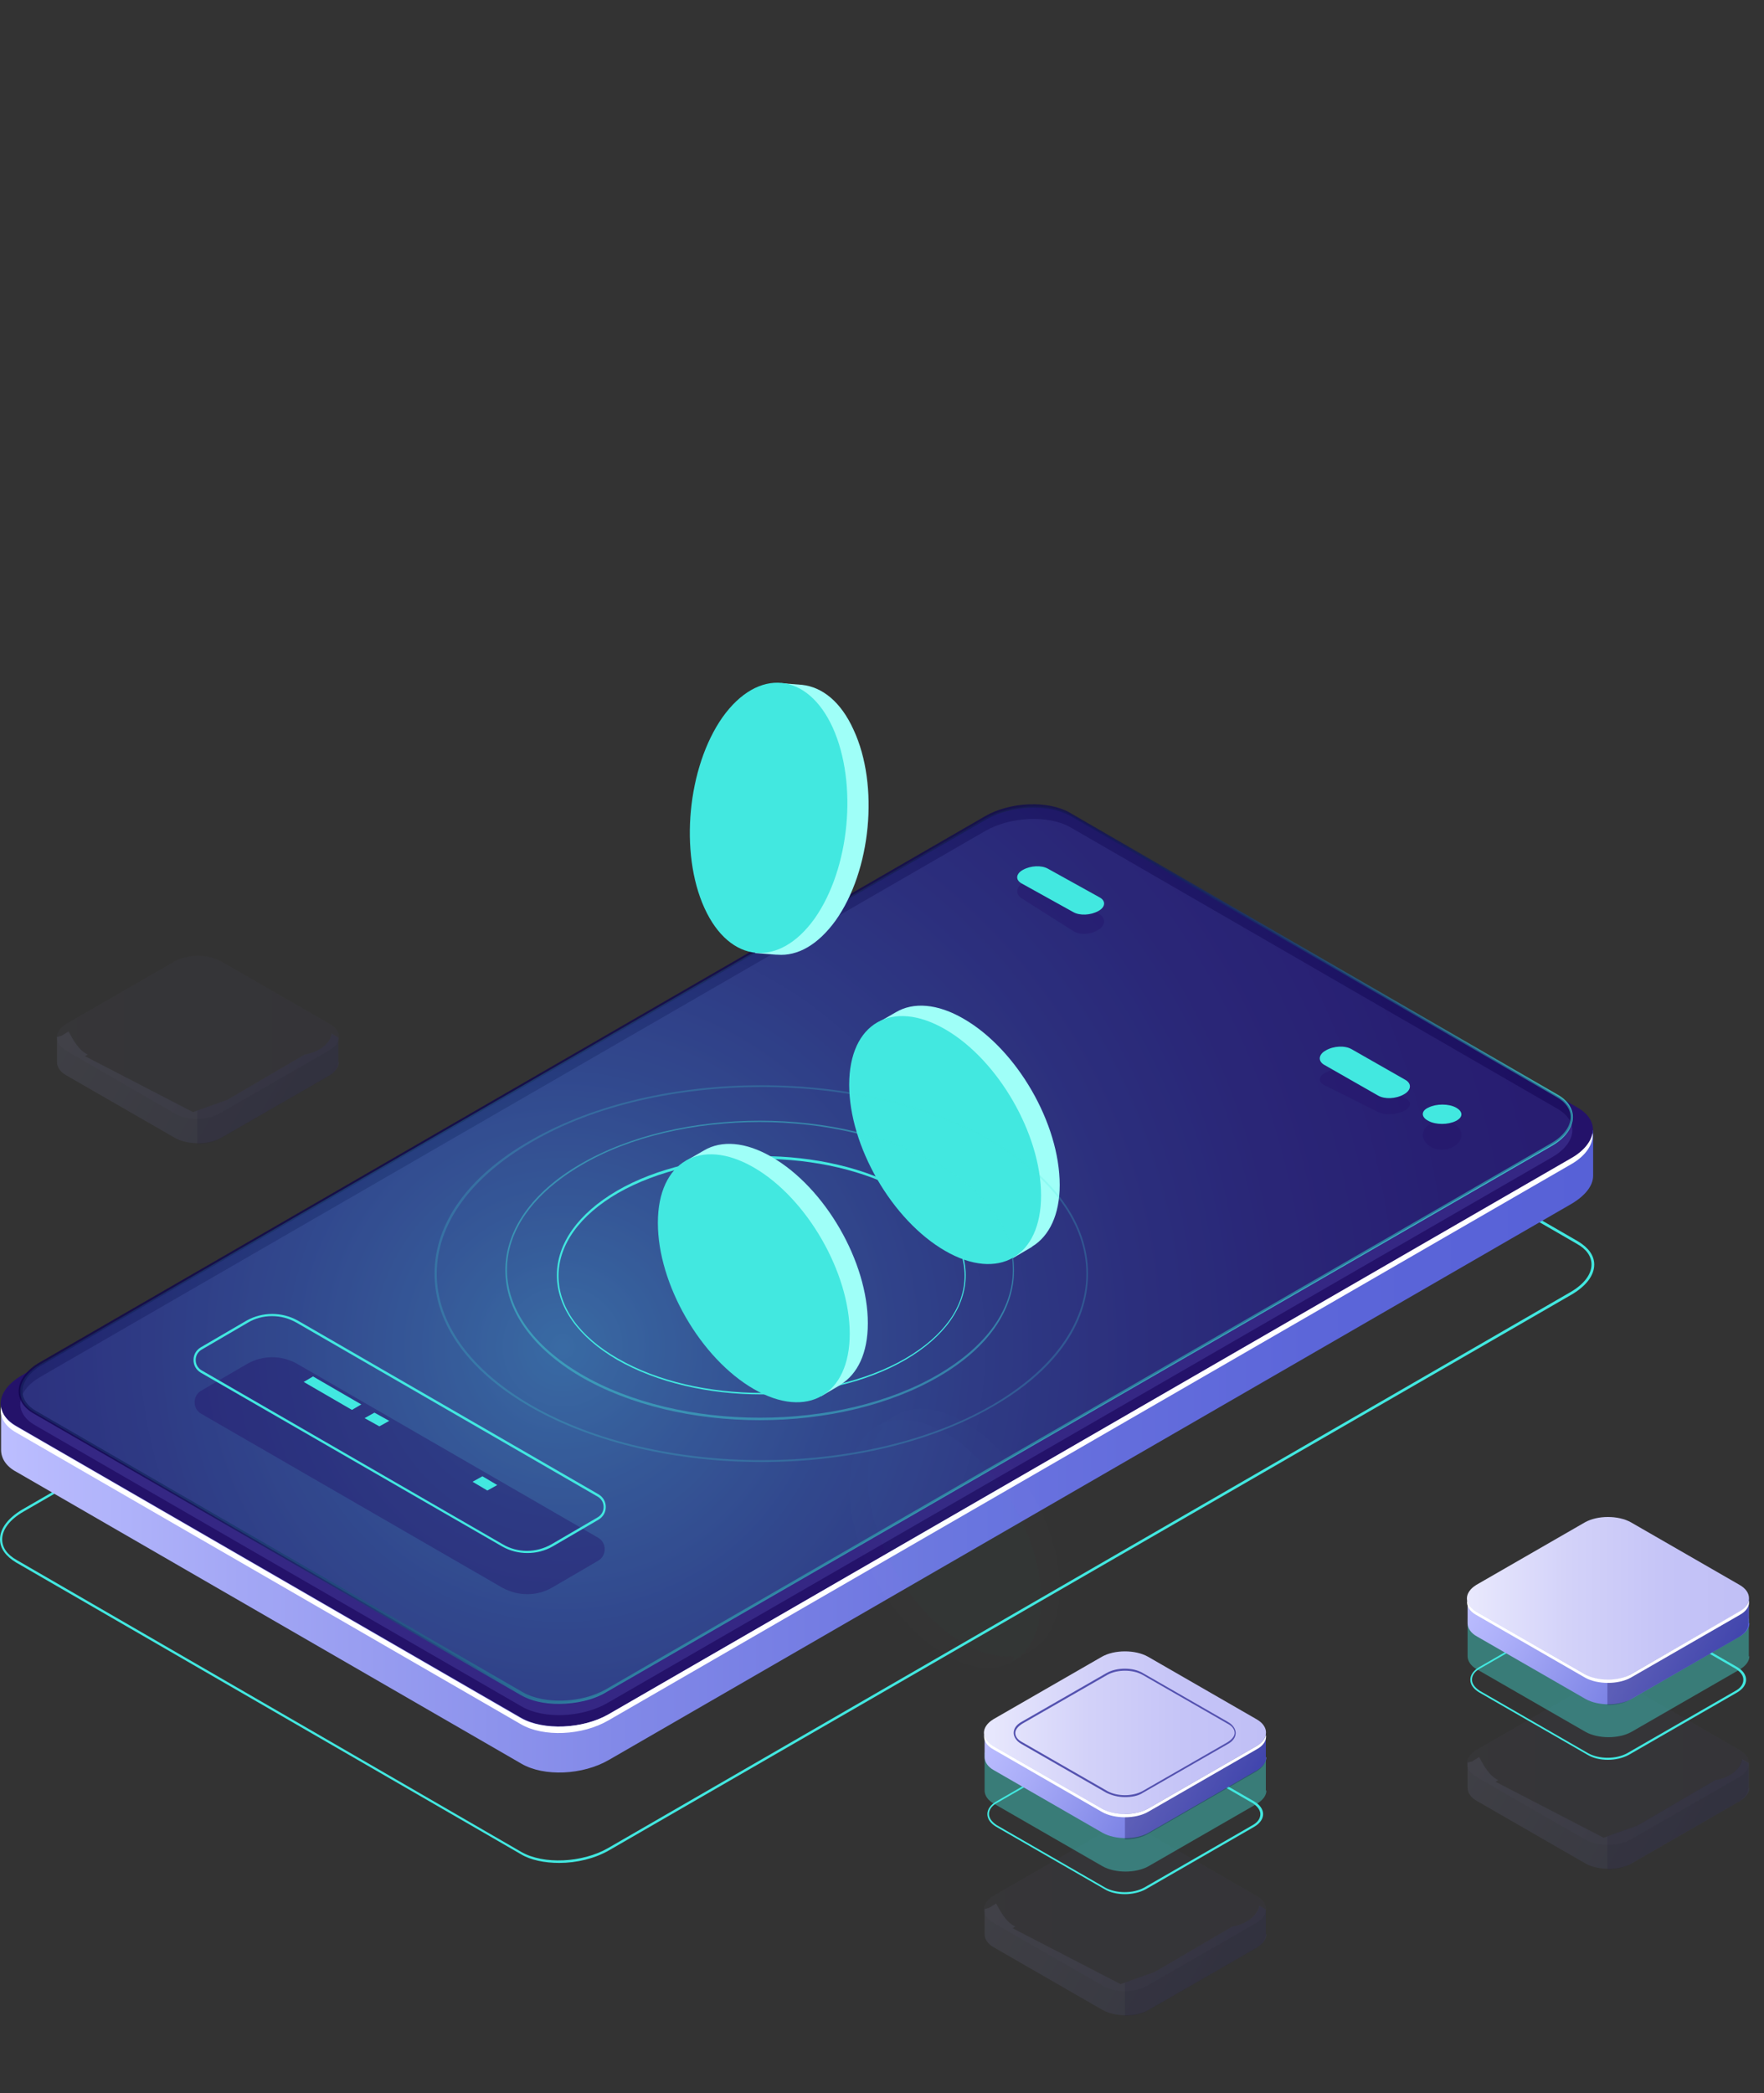 <svg width="548" height="650" viewBox="0 0 548 650" fill="none" xmlns="http://www.w3.org/2000/svg">
<rect x="0" y="0" width="548" height="650" fill="#333333" stroke="none"/>
<path d="M173.716 578.487C169.288 578.487 164.86 577.636 161.794 575.762L4.939 485.157C1.873 483.284 0 480.9 0 478.004C0 474.598 2.555 471.362 6.812 468.808L305.877 296.113C314.051 291.345 326.314 290.834 333.467 294.921L490.322 385.526C493.388 387.399 495.261 389.784 495.261 392.679C495.261 396.085 492.707 399.321 488.449 401.876L189.214 574.57C184.786 577.125 179.166 578.487 173.716 578.487ZM161.965 575.081C168.777 578.998 180.869 578.487 188.874 573.889L487.938 401.195C492.025 398.81 494.41 395.745 494.41 392.679C494.41 390.124 492.877 387.91 489.811 386.207L332.956 295.602C326.143 291.685 314.051 292.196 306.047 296.795L7.153 469.489C3.066 471.873 0.681 474.939 0.681 478.004C0.681 480.559 2.214 482.773 5.28 484.476L161.965 575.081Z" fill="#42E8E0"/>
<path d="M494.749 350.953L472.268 354.871L333.295 274.655C326.313 270.567 314.221 271.078 306.046 275.847L40.192 429.296L0.339 436.108V450.244C0.339 452.799 1.872 455.353 5.108 457.056L161.963 547.661C168.946 551.749 181.038 551.238 189.213 546.469L488.277 373.775C492.535 371.22 494.919 368.155 494.919 365.089V350.953H494.749Z" fill="url(#paint0_linear_858_19298)"/>
<path d="M161.793 533.355L4.938 442.751C-2.045 438.663 -1.193 431.68 6.811 427.082L306.046 254.558C314.05 249.96 326.313 249.449 333.295 253.366L490.151 343.971C497.134 348.058 496.282 355.041 488.277 359.639L189.043 532.334C181.038 536.932 168.776 537.443 161.793 533.355Z" fill="#24126A"/>
<path d="M488.107 359.639L189.043 532.334C181.038 536.932 168.776 537.443 161.793 533.526L4.938 442.921C2.213 441.388 0.68 439.174 0.339 436.96C-0.171 439.855 1.361 442.751 4.938 444.794L161.793 535.399C168.776 539.487 180.868 538.976 189.043 534.207L488.107 361.513C492.876 358.788 495.09 355.041 494.749 351.805C494.238 354.53 492.024 357.425 488.107 359.639Z" fill="white"/>
<path opacity="0.51" d="M162.134 529.949L10.899 442.58C4.086 438.663 4.938 431.85 12.772 427.422L306.216 257.964C314.05 253.536 325.802 253.025 332.614 256.942L483.849 344.311C490.662 348.228 489.81 355.041 481.976 359.469L188.532 528.927C180.698 533.355 168.946 533.866 162.134 529.949Z" fill="#453C9E"/>
<path opacity="0.8" d="M173.546 529.097C169.118 529.097 165.03 528.245 161.794 526.372L10.559 439.003C7.494 437.3 5.791 434.745 5.791 432.02C5.791 428.784 8.175 425.378 12.433 422.994L305.877 253.536C313.711 248.937 325.803 248.426 332.615 252.514L483.85 339.883C486.916 341.586 488.619 344.14 488.619 346.865C488.619 350.101 486.235 353.508 481.977 355.892L188.533 525.35C184.446 527.905 178.825 529.097 173.546 529.097ZM162.476 525.521C169.118 529.267 180.699 528.927 188.363 524.499L481.807 355.04C485.724 352.826 487.938 349.761 487.938 346.865C487.938 344.481 486.405 342.267 483.68 340.734L332.445 253.365C325.803 249.618 314.222 249.959 306.558 254.387L13.114 423.846C9.197 426.06 6.983 429.125 6.983 432.02C6.983 434.405 8.515 436.619 11.24 438.152L162.476 525.521Z" fill="url(#paint1_linear_858_19298)"/>
<g opacity="0.7">
<path opacity="0.5" d="M162.134 526.032L10.899 438.663C4.086 434.746 4.938 427.933 12.772 423.505L306.216 254.047C314.05 249.619 325.802 249.108 332.614 253.025L483.849 340.394C490.662 344.311 489.81 351.124 481.976 355.552L188.532 525.01C180.698 529.438 168.946 529.949 162.134 526.032Z" fill="url(#paint2_radial_858_19298)"/>
<g opacity="0.1">
<path opacity="0.1" d="M329.208 493.163C329.208 474.088 315.924 451.096 299.404 441.559C291.229 436.79 283.735 436.279 278.285 439.515L272.665 442.751L274.368 442.921C271.473 446.498 269.6 451.948 269.6 458.76C269.6 477.835 282.884 500.827 299.404 510.364C305.024 513.6 310.304 514.792 314.902 514.281L314.732 515.814L320.522 512.408L320.693 512.237C325.972 509.172 329.208 502.53 329.208 493.163Z" fill="#9FFFF8"/>
<path opacity="0.1" d="M323.418 496.569C323.418 515.644 310.134 523.308 293.614 513.77C277.094 504.233 263.81 481.241 263.81 462.166C263.81 443.092 277.094 435.428 293.614 444.965C310.134 454.503 323.418 477.494 323.418 496.569Z" fill="#42E8E0"/>
</g>
</g>
<path opacity="0.4" d="M452.2 355.65C449.8 357.45 446.029 357.45 443.8 355.65C441.4 353.85 441.4 350.925 443.8 349.35C446.2 347.55 449.971 347.55 452.2 349.35C454.6 350.925 454.6 353.85 452.2 355.65Z" fill="#24126A"/>
<path opacity="0.4" d="M419.911 332.71L436.614 341.046C438.701 342.107 438.353 343.926 436.092 344.987C433.656 346.2 430.176 346.351 428.089 345.29L411.386 336.954C409.299 335.893 409.647 334.074 411.908 333.013C414.344 331.8 417.824 331.649 419.911 332.71Z" fill="#24126A"/>
<path opacity="0.4" d="M325.557 273.731L341.663 283.936C343.676 285.235 343.341 287.461 341.16 288.76C338.811 290.245 335.456 290.43 333.443 289.131L317.337 278.926C315.324 277.627 315.659 275.401 317.84 274.102C320.189 272.803 323.544 272.618 325.557 273.731Z" fill="#24126A"/>
<path d="M452.254 348.1C449.842 349.3 446.05 349.3 443.81 348.1C441.397 346.9 441.397 344.95 443.81 343.9C446.222 342.7 450.014 342.7 452.254 343.9C454.495 345.1 454.667 346.9 452.254 348.1Z" fill="#42E8E0"/>
<path d="M419.911 325.811L436.614 335.339C438.701 336.551 438.353 338.63 436.092 339.843C433.656 341.228 430.176 341.402 428.089 340.189L411.386 330.661C409.299 329.449 409.647 327.37 411.908 326.157C414.344 324.772 417.824 324.598 419.911 325.811Z" fill="#42E8E0"/>
<path d="M325.557 269.76L341.663 278.692C343.676 279.829 343.341 281.778 341.16 282.915C338.811 284.214 335.456 284.377 333.443 283.24L317.337 274.308C315.324 273.171 315.659 271.222 317.84 270.085C320.189 268.786 323.544 268.623 325.557 269.76Z" fill="#42E8E0"/>
<g opacity="0.3">
<path opacity="0.3" d="M543.289 555.155V547.491L541.245 546.299C540.734 549.875 536.477 552.26 532.9 552.771L508.716 566.906L498.157 570.653L464.606 553.282L465.457 552.771C462.562 551.408 461.029 548.343 459.496 545.618L457.282 546.98L455.92 547.321V555.155C455.92 556.688 456.942 558.221 458.815 559.242L492.537 578.658C496.454 580.872 502.925 580.872 506.843 578.658L540.564 559.242C542.437 558.05 543.459 556.688 543.459 555.155C543.289 555.325 543.289 555.155 543.289 555.155Z" fill="url(#paint3_linear_858_19298)"/>
<path opacity="0.3" d="M532.729 552.771L508.545 566.906L499.349 570.142V580.531C501.903 580.531 504.458 580.02 506.502 578.828L540.223 559.413C542.096 558.221 543.118 556.858 543.118 555.325V555.155V547.491L541.245 546.469H541.075C540.393 550.046 536.306 552.26 532.729 552.771Z" fill="#0F054C"/>
<g opacity="0.3">
<path opacity="0.3" d="M492.366 571.164L458.645 551.749C454.728 549.535 454.728 545.788 458.645 543.403L492.366 523.988C496.283 521.774 502.755 521.774 506.672 523.988L540.394 543.403C544.311 545.618 544.311 549.364 540.394 551.749L506.672 571.164C502.755 573.378 496.283 573.378 492.366 571.164Z" fill="url(#paint4_linear_858_19298)"/>
</g>
<g opacity="0.3">
<path opacity="0.3" d="M492.366 571.164L458.645 551.749C454.728 549.535 454.728 545.788 458.645 543.403L492.366 523.988C496.283 521.774 502.755 521.774 506.672 523.988L540.394 543.403C544.311 545.618 544.311 549.364 540.394 551.749L506.672 571.164C502.755 573.378 496.283 573.378 492.366 571.164Z" fill="#0F054C"/>
</g>
</g>
<path d="M499.519 546.468C497.135 546.468 494.921 545.957 493.218 544.936L459.497 525.52C457.793 524.498 456.771 523.136 456.771 521.603C456.771 520.07 457.793 518.708 459.497 517.686L493.218 498.271C496.794 496.227 502.415 496.227 505.991 498.271L539.712 517.686C541.416 518.708 542.437 520.07 542.437 521.603C542.437 523.136 541.416 524.498 539.712 525.52L505.991 544.936C504.118 545.957 501.733 546.468 499.519 546.468ZM499.519 497.419C497.305 497.419 495.091 497.93 493.388 498.782L459.667 518.197C458.134 519.048 457.282 520.241 457.282 521.603C457.282 522.795 458.134 523.987 459.667 525.009L493.388 544.425C496.794 546.298 502.074 546.298 505.48 544.425L539.202 525.009C540.734 524.158 541.586 522.966 541.586 521.603C541.586 520.241 540.734 519.219 539.202 518.197L505.48 498.782C503.777 497.93 501.733 497.419 499.519 497.419Z" fill="#42E8E0"/>
<path opacity="0.4" d="M543.288 514.28V502.699L541.244 501.507C540.733 505.083 536.476 507.468 532.899 507.979L508.715 522.114L498.156 525.861L464.605 508.49L465.456 507.979C462.561 506.616 461.028 503.551 459.496 500.826L457.282 502.188L455.919 502.529V514.28C455.919 515.813 456.941 517.346 458.814 518.368L492.536 537.783C496.453 539.997 502.925 539.997 506.842 537.783L540.563 518.368C542.436 517.175 543.458 515.813 543.458 514.28C543.288 514.45 543.288 514.28 543.288 514.28Z" fill="#42E8E0"/>
<path d="M543.288 504.061V496.397L541.244 495.205C540.733 498.782 536.476 501.166 532.899 501.677L508.715 515.813L498.156 519.559L464.605 502.188L465.456 501.677C462.561 500.314 461.028 497.249 459.496 494.524L457.282 495.886L455.919 496.227V504.061C455.919 505.594 456.941 507.127 458.814 508.149L492.536 527.564C496.453 529.778 502.925 529.778 506.842 527.564L540.563 508.149C542.436 506.957 543.458 505.594 543.458 504.061C543.288 504.061 543.288 504.061 543.288 504.061Z" fill="url(#paint5_linear_858_19298)"/>
<path opacity="0.3" d="M532.728 501.677L508.544 515.813L499.348 519.049V529.437C501.902 529.437 504.457 528.927 506.501 527.734L540.222 508.319C542.095 507.127 543.117 505.764 543.117 504.232V504.061V496.397L541.244 495.375H541.074C540.392 498.782 536.305 501.166 532.728 501.677Z" fill="#0F054C"/>
<path d="M492.365 519.9L458.644 500.485C454.727 498.271 454.727 494.524 458.644 492.14L492.365 472.724C496.282 470.51 502.754 470.51 506.671 472.724L540.393 492.14C544.31 494.354 544.31 498.101 540.393 500.485L506.671 519.9C502.754 522.285 496.282 522.285 492.365 519.9Z" fill="url(#paint6_linear_858_19298)"/>
<path d="M540.223 500.485L506.672 519.9C502.755 522.114 496.283 522.114 492.366 519.9L458.645 500.485C456.942 499.463 455.92 498.1 455.75 496.908C455.579 498.611 456.431 500.314 458.645 501.507L492.366 520.922C496.283 523.136 502.755 523.136 506.672 520.922L540.394 501.507C542.608 500.314 543.63 498.611 543.289 496.908C543.119 498.1 542.097 499.463 540.223 500.485Z" fill="white"/>
<g opacity="0.3">
<path opacity="0.3" d="M393.245 600.628V592.964L391.201 591.772C390.52 595.348 386.433 597.732 382.856 598.243L358.672 612.379L348.113 616.126L314.562 598.754L315.413 598.243C312.518 596.881 310.985 593.815 309.452 591.09L307.238 592.453L305.876 592.793V600.628C305.876 602.16 306.898 603.693 308.771 604.715L342.493 624.13C346.41 626.345 352.881 626.345 356.799 624.13L390.52 604.715C392.393 603.523 393.415 602.16 393.415 600.628C393.245 600.628 393.245 600.628 393.245 600.628Z" fill="url(#paint7_linear_858_19298)"/>
<path opacity="0.3" d="M382.856 598.243L358.672 612.379L349.476 615.615V626.003C352.03 626.003 354.585 625.492 356.629 624.3L390.35 604.885C392.223 603.693 393.245 602.33 393.245 600.798V600.627V592.963L391.372 591.941H391.202C390.52 595.348 386.263 597.732 382.856 598.243Z" fill="#0F054C"/>
<g opacity="0.3">
<path opacity="0.3" d="M342.322 616.466L308.601 597.051C304.684 594.837 304.684 591.09 308.601 588.706L342.322 569.29C346.239 567.076 352.711 567.076 356.628 569.29L390.35 588.706C394.267 590.92 394.267 594.667 390.35 597.051L356.628 616.466C352.711 618.851 346.239 618.851 342.322 616.466Z" fill="url(#paint8_linear_858_19298)"/>
</g>
<g opacity="0.3">
<path opacity="0.3" d="M342.322 616.466L308.601 597.051C304.684 594.837 304.684 591.09 308.601 588.706L342.322 569.29C346.239 567.076 352.711 567.076 356.628 569.29L390.35 588.706C394.267 590.92 394.267 594.667 390.35 597.051L356.628 616.466C352.711 618.851 346.239 618.851 342.322 616.466Z" fill="#0F054C"/>
</g>
</g>
<path d="M349.475 588.195C347.091 588.195 344.877 587.684 343.174 586.662L309.453 567.247C307.749 566.225 306.728 564.862 306.728 563.33C306.728 561.797 307.749 560.434 309.453 559.413L343.174 539.997C346.75 537.953 352.371 537.953 355.947 539.997L389.668 559.413C391.372 560.434 392.393 561.797 392.393 563.33C392.393 564.862 391.372 566.225 389.668 567.247L355.947 586.662C354.074 587.684 351.689 588.195 349.475 588.195ZM343.344 586.151C346.75 588.025 352.03 588.025 355.436 586.151L389.158 566.736C390.69 565.884 391.542 564.692 391.542 563.33C391.542 562.137 390.69 560.945 389.158 559.923L355.436 540.508C352.03 538.635 346.75 538.635 343.344 540.508L309.623 559.923C308.09 560.775 307.238 561.967 307.238 563.33C307.238 564.522 308.09 565.714 309.623 566.736L343.344 586.151Z" fill="#42E8E0"/>
<path opacity="0.4" d="M393.245 556.006V544.425L391.201 543.233C390.52 546.81 386.433 549.194 382.856 549.705L358.672 563.84L348.113 567.587L314.562 550.216L315.413 549.705C312.518 548.342 310.985 545.277 309.452 542.552L307.238 543.914L305.876 544.255V556.006C305.876 557.539 306.898 559.072 308.771 560.094L342.493 579.509C346.41 581.723 352.881 581.723 356.799 579.509L390.52 560.094C392.393 558.902 393.415 557.539 393.415 556.006C393.245 556.006 393.245 556.006 393.245 556.006Z" fill="#42E8E0"/>
<path d="M393.245 545.617V537.953L391.201 536.761C390.52 540.337 386.433 542.722 382.856 543.233L358.672 557.368L348.113 561.115L314.562 543.744L315.413 543.233C312.518 541.87 310.985 538.805 309.452 536.08L307.238 537.442L305.876 537.783V545.617C305.876 547.15 306.898 548.683 308.771 549.704L342.493 569.12C346.41 571.334 352.881 571.334 356.799 569.12L390.52 549.704C392.393 548.512 393.415 547.15 393.415 545.617C393.245 545.787 393.245 545.787 393.245 545.617Z" fill="url(#paint9_linear_858_19298)"/>
<path opacity="0.3" d="M382.856 543.403L358.672 557.538L349.476 560.774V571.163C352.03 571.163 354.585 570.652 356.629 569.46L390.35 550.045C392.223 548.852 393.245 547.49 393.245 545.957V545.787V538.123L391.372 537.101H391.202C390.52 540.507 386.263 542.892 382.856 543.403Z" fill="#0F054C"/>
<path d="M342.322 561.626L308.601 542.211C304.684 539.997 304.684 536.25 308.601 533.865L342.322 514.45C346.239 512.236 352.711 512.236 356.628 514.45L390.35 533.865C394.267 536.079 394.267 539.826 390.35 542.211L356.628 561.626C352.711 563.84 346.239 563.84 342.322 561.626Z" fill="url(#paint10_linear_858_19298)"/>
<path d="M349.475 558.049C347.432 558.049 345.388 557.538 343.685 556.687L317.287 541.529C315.754 540.678 314.902 539.315 314.902 538.123C314.902 536.761 315.754 535.568 317.287 534.717L343.685 519.559C346.921 517.686 352.03 517.686 355.095 519.559L381.494 534.717C383.026 535.568 383.878 536.931 383.878 538.123C383.878 539.486 383.026 540.678 381.494 541.529L355.095 556.687C353.563 557.709 351.519 558.049 349.475 558.049ZM344.025 556.176C347.091 557.879 351.86 557.879 354.925 556.176L381.323 541.018C382.686 540.167 383.537 539.145 383.537 538.123C383.537 536.931 382.686 535.909 381.323 535.228L354.925 520.07C351.86 518.367 347.091 518.367 344.025 520.07L317.627 535.228C316.265 536.079 315.413 537.101 315.413 538.123C315.413 539.315 316.265 540.337 317.627 541.018L344.025 556.176Z" fill="#5351AF"/>
<path d="M390.35 542.211L356.628 561.627C352.711 563.841 346.239 563.841 342.322 561.627L308.601 542.211C306.898 541.189 305.876 539.827 305.706 538.635C305.535 540.338 306.387 542.041 308.601 543.233L342.322 562.648C346.239 564.863 352.711 564.863 356.628 562.648L390.35 543.233C392.564 542.041 393.586 540.338 393.245 538.635C393.075 539.827 392.053 541.189 390.35 542.211Z" fill="white"/>
<g opacity="0.3">
<path opacity="0.3" d="M105.08 329.835V322.171L103.036 320.979C102.525 324.556 98.267 326.94 94.691 327.451L70.507 341.587L59.948 345.333L26.397 327.962L27.248 327.451C24.353 326.088 22.82 323.023 21.288 320.298L19.073 321.66L17.711 322.001V329.835C17.711 331.368 18.733 332.901 20.606 333.923L54.328 353.338C58.245 355.552 64.716 355.552 68.634 353.338L102.355 333.923C104.228 332.73 105.25 331.368 105.25 329.835C105.08 329.835 105.08 329.835 105.08 329.835Z" fill="url(#paint11_linear_858_19298)"/>
<path opacity="0.3" d="M94.692 327.451L70.508 341.587L61.311 344.822V355.211C63.866 355.211 66.42 354.7 68.464 353.508L102.185 334.093C104.059 332.901 105.081 331.538 105.081 330.006V329.835V322.171L103.207 321.149H103.037C102.356 324.556 98.098 326.94 94.692 327.451Z" fill="#0F054C"/>
<g opacity="0.3">
<path opacity="0.3" d="M54.157 345.674L20.606 326.258C16.689 324.044 16.689 320.298 20.606 317.913L54.328 298.498C58.245 296.284 64.717 296.284 68.634 298.498L102.355 317.913C106.272 320.127 106.272 323.874 102.355 326.088L68.634 345.503C64.546 348.058 58.075 348.058 54.157 345.674Z" fill="url(#paint12_linear_858_19298)"/>
</g>
<g opacity="0.3">
<path opacity="0.3" d="M54.157 345.674L20.606 326.258C16.689 324.044 16.689 320.298 20.606 317.913L54.328 298.498C58.245 296.284 64.717 296.284 68.634 298.498L102.355 317.913C106.272 320.127 106.272 323.874 102.355 326.088L68.634 345.503C64.546 348.058 58.075 348.058 54.157 345.674Z" fill="#0F054C"/>
</g>
</g>
<path d="M329.207 367.984C329.207 348.91 315.923 325.918 299.403 316.381C291.228 311.612 283.734 311.101 278.284 314.337L272.664 317.573L274.367 317.743C271.472 321.32 269.599 326.769 269.599 333.582C269.599 352.657 282.883 375.648 299.403 385.186C305.023 388.422 310.303 389.614 314.901 389.103L314.731 390.636L320.521 387.229L320.692 387.059C325.971 383.823 329.207 377.181 329.207 367.984Z" fill="#9FFFF8"/>
<path d="M323.417 371.22C323.417 390.295 310.133 397.959 293.613 388.422C277.093 378.884 263.809 355.893 263.809 336.818C263.809 317.743 277.093 310.079 293.613 319.617C310.133 329.154 323.417 352.316 323.417 371.22Z" fill="#42E8E0"/>
<path d="M259.553 285.894C270.623 270.396 273.177 243.828 265.173 226.626C261.256 217.94 255.465 213.342 249.164 212.661L242.692 212.15L243.884 213.172C239.286 214.364 234.858 217.77 230.94 223.39C219.87 238.889 217.316 265.457 225.32 282.658C228.045 288.619 231.622 292.706 235.539 294.75L234.517 295.942L241.159 296.453H241.5C247.801 296.964 254.103 293.388 259.553 285.894Z" fill="#9FFFF8"/>
<path d="M253.08 285.213C242.01 300.711 226.682 299.179 218.848 281.977C211.014 264.776 213.568 238.208 224.468 222.709C235.538 207.211 250.866 208.744 258.7 225.945C266.535 243.317 263.98 269.715 253.08 285.213Z" fill="#42E8E0"/>
<g opacity="0.1">
<path opacity="0.1" d="M269.601 410.902C269.601 391.828 256.316 368.836 239.796 359.299C231.622 354.53 224.128 354.019 218.678 357.255L213.058 360.491L214.761 360.661C211.866 364.237 209.992 369.687 209.992 376.5C209.992 395.575 223.276 418.566 239.796 428.104C245.417 431.34 250.696 432.532 255.295 432.021L255.124 433.554L260.915 430.147L261.085 429.977C266.365 426.741 269.601 420.269 269.601 410.902Z" fill="#9FFFF8"/>
<path opacity="0.1" d="M263.981 414.138C263.981 433.213 250.696 440.877 234.176 431.34C217.656 421.802 204.372 398.81 204.372 379.736C204.372 360.661 217.656 352.997 234.176 362.534C250.696 372.072 263.981 395.234 263.981 414.138Z" fill="#42E8E0"/>
</g>
<path opacity="0.4" d="M236 441C215.705 441 195.578 436.397 180.147 427.361C165.219 418.496 157 406.903 157 394.457C157 382.012 165.219 370.248 180.147 361.554C211.009 343.482 261.159 343.482 291.853 361.554C306.781 370.419 315 382.012 315 394.457C315 406.903 306.781 418.666 291.853 427.361L291.686 427.02L291.853 427.361C276.422 436.397 256.295 441 236 441ZM236 348.426C215.873 348.426 195.745 352.859 180.482 361.895C165.722 370.589 157.503 382.012 157.503 394.287C157.503 406.562 165.722 417.984 180.482 426.679C211.176 444.751 260.992 444.751 291.686 426.679C306.446 417.984 314.665 406.562 314.665 394.287C314.665 382.012 306.446 370.589 291.686 361.895C276.255 353.029 256.127 348.426 236 348.426Z" fill="#42E8E0"/>
<path opacity="0.2" d="M236.585 454C210.637 454 184.69 448.254 164.848 436.93C145.684 425.944 135 411.239 135 395.521C135 379.803 145.515 365.099 164.848 354.113C204.363 331.296 268.637 331.296 308.152 354.113C327.316 365.099 338 379.803 338 395.521C338 411.239 327.485 425.944 308.152 436.93C288.48 448.254 262.532 454 236.585 454ZM236.585 337.549C210.807 337.549 184.86 343.127 165.187 354.62C146.193 365.606 135.678 380.141 135.678 395.521C135.678 410.901 146.193 425.437 165.187 436.423C204.532 459.07 268.637 459.07 307.982 436.423C326.977 425.437 337.491 410.901 337.491 395.521C337.491 380.141 326.977 365.606 307.982 354.62C288.31 343.296 262.532 337.549 236.585 337.549Z" fill="#42E8E0"/>
<path d="M236.585 433C220.347 433 204.109 429.403 191.631 422.208C179.666 415.185 173 405.935 173 396C173 386.065 179.666 376.815 191.631 369.792C216.416 355.403 256.584 355.403 281.369 369.792C293.334 376.815 300 386.065 300 396C300 405.935 293.334 415.185 281.369 422.208L281.198 421.866L281.369 422.208C269.062 429.403 252.824 433 236.585 433ZM236.585 359.856C220.518 359.856 204.28 363.454 191.973 370.477C180.179 377.329 173.513 386.407 173.513 396.171C173.513 405.935 180.008 415.014 191.973 421.866C216.587 436.083 256.584 436.083 281.198 421.866C292.992 415.014 299.658 405.935 299.658 396.171C299.658 386.407 293.163 377.329 281.198 370.477C268.891 363.454 252.824 359.856 236.585 359.856Z" fill="#42E8E0"/>
<path d="M269.6 410.902C269.6 391.828 256.316 368.836 239.795 359.299C231.621 354.53 224.127 354.019 218.677 357.255L213.057 360.491L214.76 360.661C211.865 364.237 209.991 369.687 209.991 376.5C209.991 395.575 223.275 418.566 239.795 428.104C245.416 431.34 250.695 432.532 255.294 432.021L255.123 433.554L260.914 430.147L261.084 429.977C266.364 426.741 269.6 420.269 269.6 410.902Z" fill="#9FFFF8"/>
<path d="M263.98 414.138C263.98 433.213 250.695 440.877 234.175 431.34C217.655 421.802 204.371 398.81 204.371 379.736C204.371 360.661 217.655 352.997 234.175 362.534C250.695 372.072 263.98 395.234 263.98 414.138Z" fill="#42E8E0"/>
<path opacity="0.4" d="M156.003 492.992L62.503 439.003C59.778 437.471 59.778 433.383 62.503 431.85L76.809 423.505C81.577 420.78 87.538 420.78 92.307 423.505L185.807 477.493C188.532 479.026 188.532 483.114 185.807 484.646L171.501 492.992C166.732 495.717 160.942 495.717 156.003 492.992Z" fill="#24126A"/>
<path d="M109.338 437.811L94.351 429.125L97.246 427.422L112.233 436.108L109.338 437.811Z" fill="#42E8E0"/>
<path d="M151.404 462.847L146.806 460.122L149.871 458.419L154.47 461.144L151.404 462.847Z" fill="#42E8E0"/>
<path d="M117.853 442.92L113.255 440.366L116.32 438.663L120.919 441.217L117.853 442.92Z" fill="#42E8E0"/>
<path d="M163.837 482.262C161.112 482.262 158.387 481.581 156.003 480.218L62.332 426.23C60.97 425.378 60.118 424.016 60.118 422.313C60.118 420.61 60.97 419.247 62.332 418.396L76.638 410.051C81.577 407.326 87.538 407.326 92.477 410.051L185.977 464.039C187.34 464.89 188.191 466.253 188.191 467.956C188.191 469.659 187.34 471.022 185.977 471.873L171.671 480.218C169.287 481.581 166.562 482.262 163.837 482.262ZM84.472 408.688C81.918 408.688 79.193 409.369 76.979 410.732L62.673 419.077C61.481 419.758 60.799 420.95 60.799 422.313C60.799 423.675 61.481 424.868 62.673 425.549L156.173 479.537C160.771 482.262 166.562 482.262 171.331 479.537L185.637 471.192C186.829 470.511 187.51 469.318 187.51 467.956C187.51 466.593 186.829 465.401 185.637 464.72L92.136 410.732C89.752 409.369 87.197 408.688 84.472 408.688Z" fill="#42E8E0"/>
<defs>
<linearGradient id="paint0_linear_858_19298" x1="0.363" y1="411.119" x2="494.754" y2="411.119" gradientUnits="userSpaceOnUse">
<stop stop-color="#BCBEFF"/>
<stop offset="0.151" stop-color="#A3A7F5"/>
<stop offset="0.387" stop-color="#8289E8"/>
<stop offset="0.612" stop-color="#6A73DF"/>
<stop offset="0.822" stop-color="#5C66D9"/>
<stop offset="1" stop-color="#5761D7"/>
</linearGradient>
<linearGradient id="paint1_linear_858_19298" x1="316.42" y1="481.062" x2="178.415" y2="297.923" gradientUnits="userSpaceOnUse">
<stop stop-color="#42E8E0"/>
<stop offset="0.105" stop-color="#37B6BF"/>
<stop offset="0.22" stop-color="#2C87A1"/>
<stop offset="0.338" stop-color="#235F87"/>
<stop offset="0.459" stop-color="#1C3F72"/>
<stop offset="0.582" stop-color="#162561"/>
<stop offset="0.711" stop-color="#121355"/>
<stop offset="0.846" stop-color="#10084E"/>
<stop offset="1" stop-color="#0F054C"/>
</linearGradient>
<radialGradient id="paint2_radial_858_19298" cx="0" cy="0" r="1" gradientUnits="userSpaceOnUse" gradientTransform="translate(174.999 418.113) scale(386.963)">
<stop stop-color="#42E8E0"/>
<stop offset="0.105" stop-color="#37B6BF"/>
<stop offset="0.22" stop-color="#2C87A1"/>
<stop offset="0.338" stop-color="#235F87"/>
<stop offset="0.459" stop-color="#1C3F72"/>
<stop offset="0.582" stop-color="#162561"/>
<stop offset="0.711" stop-color="#121355"/>
<stop offset="0.846" stop-color="#10084E"/>
<stop offset="1" stop-color="#0F054C"/>
</radialGradient>
<linearGradient id="paint3_linear_858_19298" x1="464.378" y1="532.355" x2="533.881" y2="572.483" gradientUnits="userSpaceOnUse">
<stop stop-color="#BCBEFF"/>
<stop offset="0.227" stop-color="#AAADF8"/>
<stop offset="0.68" stop-color="#7C83E5"/>
<stop offset="1" stop-color="#5761D7"/>
</linearGradient>
<linearGradient id="paint4_linear_858_19298" x1="455.663" y1="547.523" x2="543.263" y2="547.523" gradientUnits="userSpaceOnUse">
<stop stop-color="#E9E9FD"/>
<stop offset="0.36" stop-color="#D3D2F9"/>
<stop offset="0.706" stop-color="#C5C4F7"/>
<stop offset="1" stop-color="#C0BFF6"/>
</linearGradient>
<linearGradient id="paint5_linear_858_19298" x1="464.377" y1="481.197" x2="533.88" y2="521.324" gradientUnits="userSpaceOnUse">
<stop stop-color="#BCBEFF"/>
<stop offset="0.227" stop-color="#AAADF8"/>
<stop offset="0.68" stop-color="#7C83E5"/>
<stop offset="1" stop-color="#5761D7"/>
</linearGradient>
<linearGradient id="paint6_linear_858_19298" x1="455.662" y1="496.365" x2="543.262" y2="496.365" gradientUnits="userSpaceOnUse">
<stop stop-color="#E9E9FD"/>
<stop offset="0.36" stop-color="#D3D2F9"/>
<stop offset="0.706" stop-color="#C5C4F7"/>
<stop offset="1" stop-color="#C0BFF6"/>
</linearGradient>
<linearGradient id="paint7_linear_858_19298" x1="314.387" y1="577.746" x2="383.89" y2="617.874" gradientUnits="userSpaceOnUse">
<stop stop-color="#BCBEFF"/>
<stop offset="0.227" stop-color="#AAADF8"/>
<stop offset="0.68" stop-color="#7C83E5"/>
<stop offset="1" stop-color="#5761D7"/>
</linearGradient>
<linearGradient id="paint8_linear_858_19298" x1="305.672" y1="592.914" x2="393.272" y2="592.914" gradientUnits="userSpaceOnUse">
<stop stop-color="#E9E9FD"/>
<stop offset="0.36" stop-color="#D3D2F9"/>
<stop offset="0.706" stop-color="#C5C4F7"/>
<stop offset="1" stop-color="#C0BFF6"/>
</linearGradient>
<linearGradient id="paint9_linear_858_19298" x1="314.387" y1="522.875" x2="383.89" y2="563.003" gradientUnits="userSpaceOnUse">
<stop stop-color="#BCBEFF"/>
<stop offset="0.227" stop-color="#AAADF8"/>
<stop offset="0.68" stop-color="#7C83E5"/>
<stop offset="1" stop-color="#5761D7"/>
</linearGradient>
<linearGradient id="paint10_linear_858_19298" x1="305.672" y1="538.043" x2="393.272" y2="538.043" gradientUnits="userSpaceOnUse">
<stop stop-color="#E9E9FD"/>
<stop offset="0.36" stop-color="#D3D2F9"/>
<stop offset="0.706" stop-color="#C5C4F7"/>
<stop offset="1" stop-color="#C0BFF6"/>
</linearGradient>
<linearGradient id="paint11_linear_858_19298" x1="26.278" y1="306.979" x2="95.781" y2="347.107" gradientUnits="userSpaceOnUse">
<stop stop-color="#BCBEFF"/>
<stop offset="0.227" stop-color="#AAADF8"/>
<stop offset="0.68" stop-color="#7C83E5"/>
<stop offset="1" stop-color="#5761D7"/>
</linearGradient>
<linearGradient id="paint12_linear_858_19298" x1="17.563" y1="322.147" x2="105.163" y2="322.147" gradientUnits="userSpaceOnUse">
<stop stop-color="#E9E9FD"/>
<stop offset="0.36" stop-color="#D3D2F9"/>
<stop offset="0.706" stop-color="#C5C4F7"/>
<stop offset="1" stop-color="#C0BFF6"/>
</linearGradient>
</defs>
</svg>
